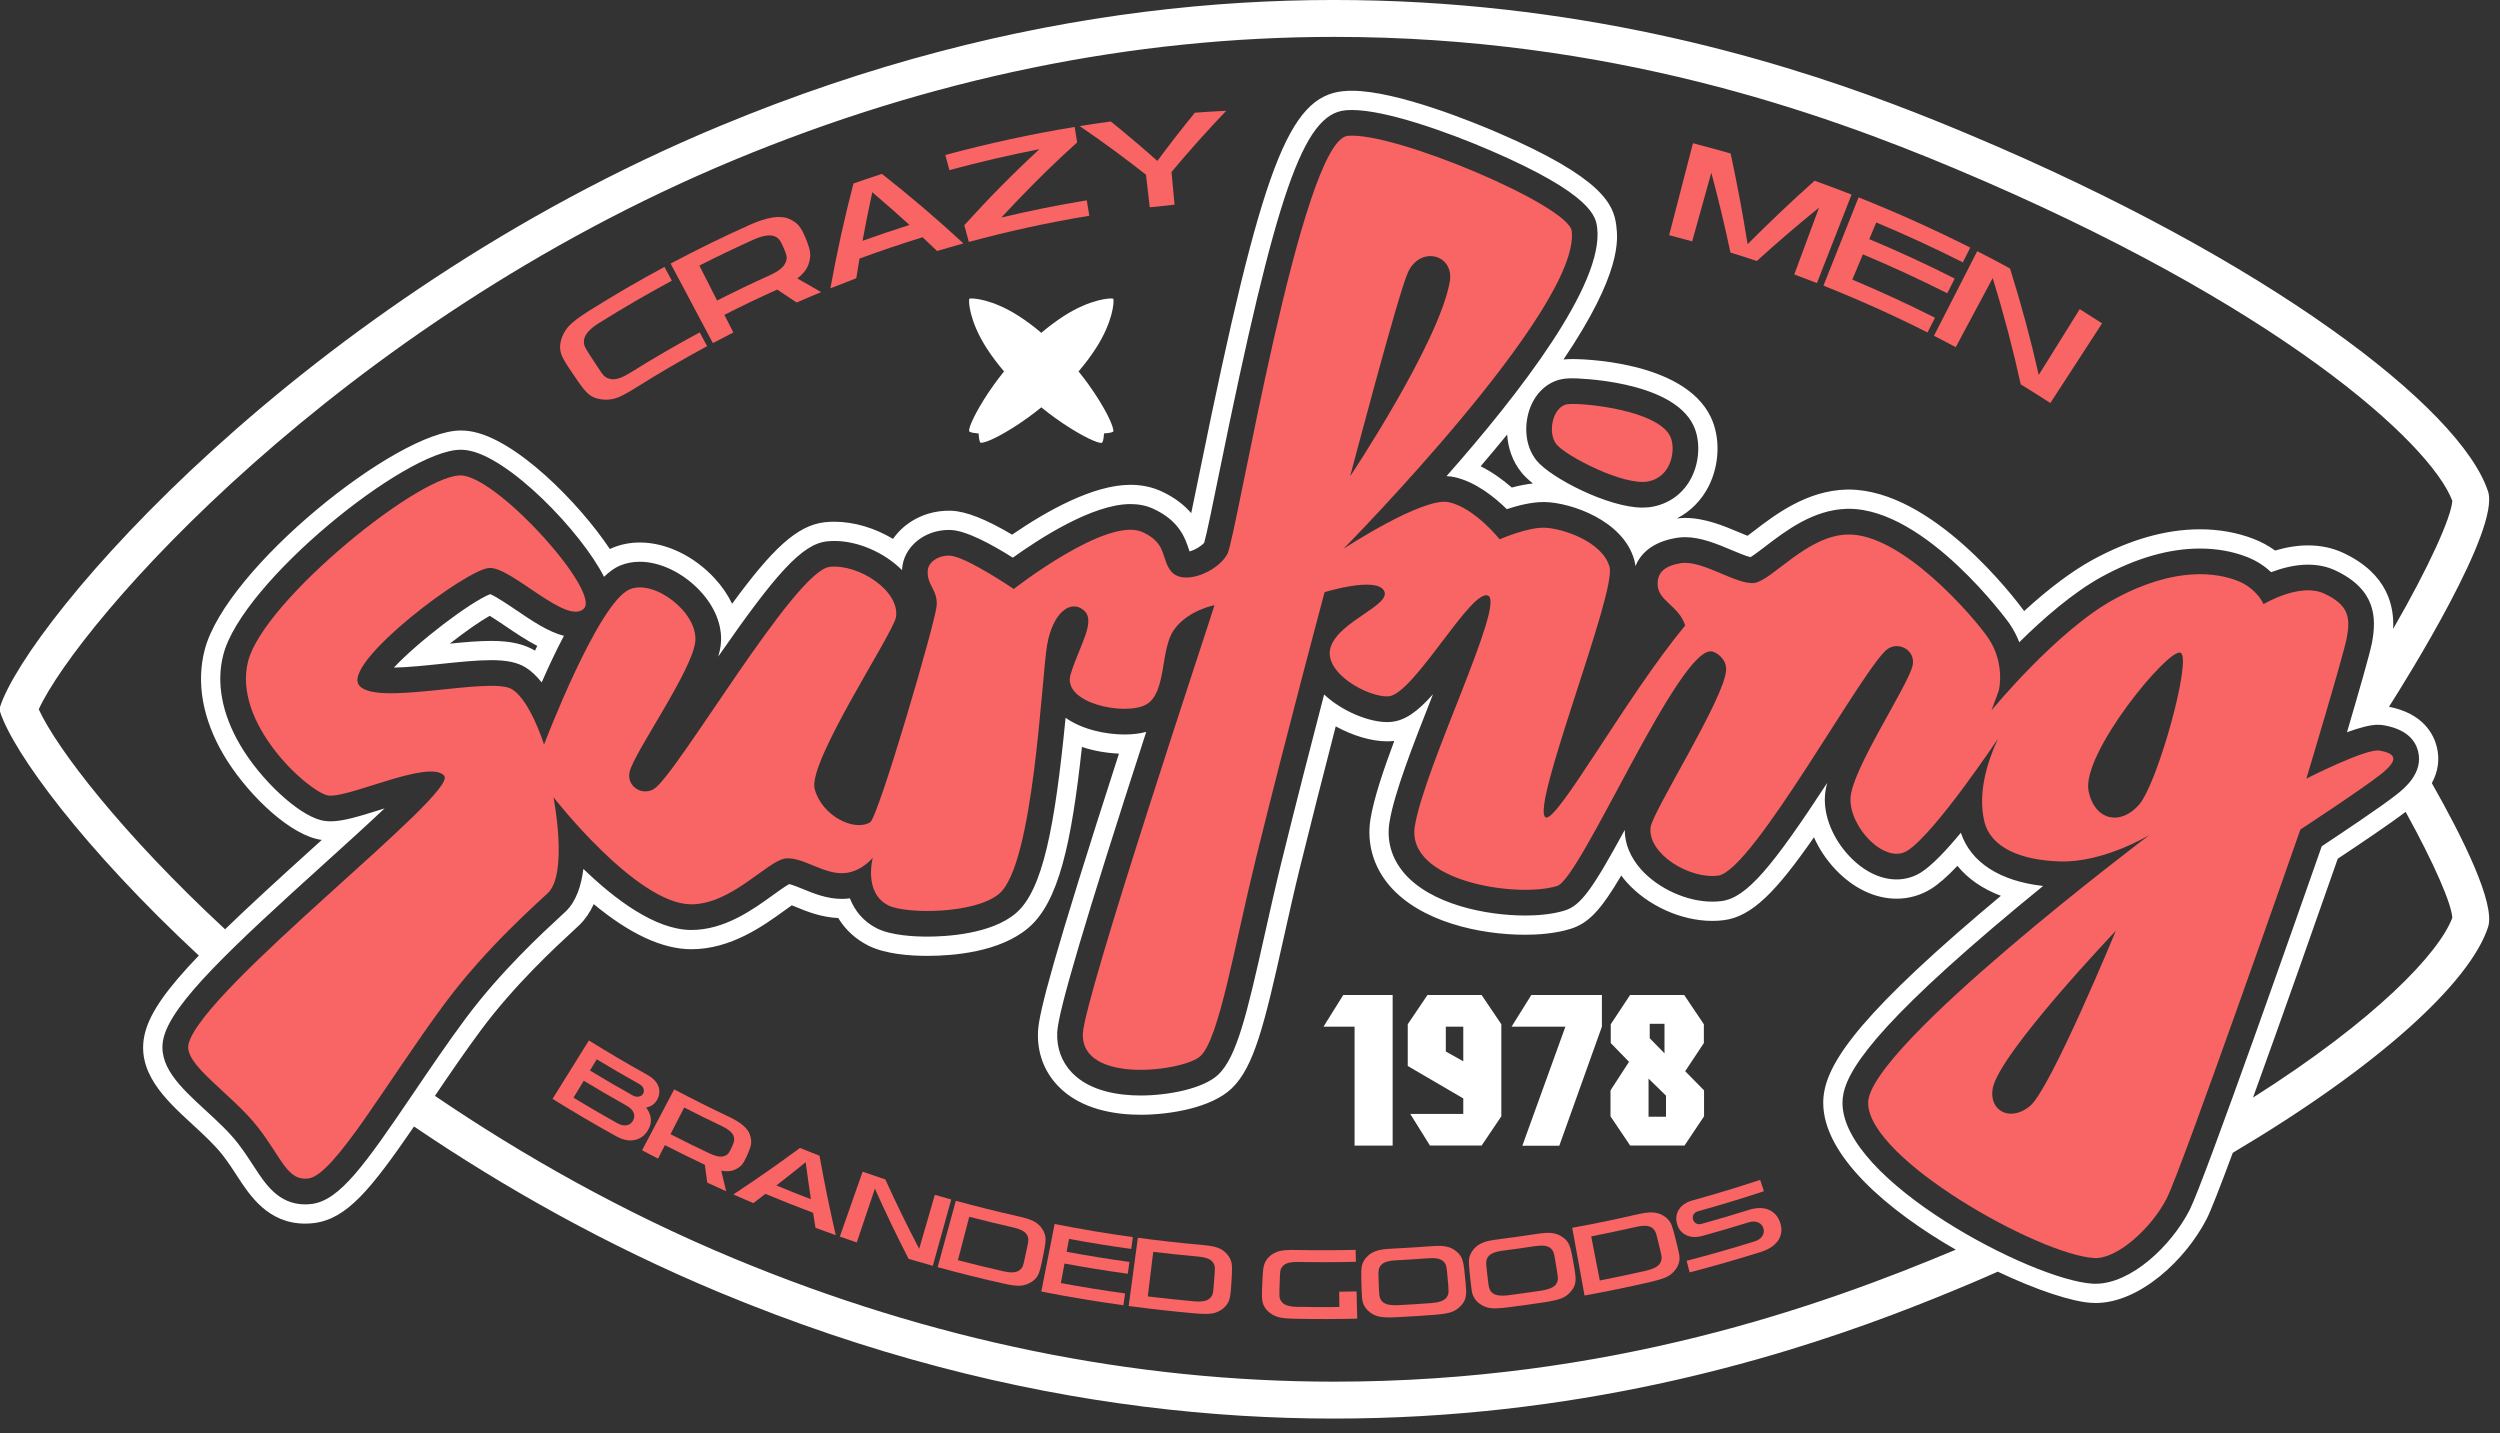<?xml version="1.0" encoding="UTF-8" standalone="no"?>
<!DOCTYPE svg PUBLIC "-//W3C//DTD SVG 1.1//EN" "http://www.w3.org/Graphics/SVG/1.1/DTD/svg11.dtd">
<svg width="100%" height="100%" viewBox="0 0 150 86" version="1.1" xmlns="http://www.w3.org/2000/svg" xmlns:xlink="http://www.w3.org/1999/xlink" xml:space="preserve" xmlns:serif="http://www.serif.com/" style="fill-rule:evenodd;clip-rule:evenodd;stroke-linejoin:round;stroke-miterlimit:1.414;">
    <rect x="0" y="0" width="150" height="86" fill="#333333" stroke="none"/>
    <g transform="matrix(1,0,0,1,-17.531,-34.751)">
        <path d="M98.125,94.452L96.942,96.35L98.806,96.35L98.806,103.486L101.09,103.486L101.09,94.452L98.125,94.452Z" style="fill:white;fill-rule:nonzero;"/>
        <path d="M113.645,94.452L109.41,94.452L108.226,96.35L111.455,96.35L108.872,103.494L111.089,103.494L113.645,96.35L113.645,94.452Z" style="fill:white;fill-rule:nonzero;"/>
        <path d="M116.444,101.757L116.444,99.468L117.491,100.49L117.491,101.757L116.444,101.757ZM117.401,96.18L117.401,97.951L116.514,97.044L116.514,96.18L117.401,96.18ZM119.763,96.206L118.583,94.452L115.335,94.452L114.176,96.206L114.176,97.334L115.272,98.461L114.161,100.174L114.161,101.731L115.342,103.485L118.6,103.485L119.774,101.731L119.774,100.174L118.643,99.023L119.763,97.334L119.763,96.206Z" style="fill:white;fill-rule:nonzero;"/>
        <path d="M104.28,96.35L105.328,96.35L105.328,98.429L104.28,97.841L104.28,96.35ZM105.328,100.657L105.328,101.586L102.146,101.586L103.329,103.485L106.428,103.485L107.611,101.73L107.611,96.205L106.428,94.452L103.179,94.452L101.996,96.205L101.996,98.71L105.328,100.657Z" style="fill:white;fill-rule:nonzero;"/>
        <path d="M49.631,73.79C48.96,73.386 48.145,73.206 47.002,73.206C46.26,73.206 45.422,73.278 44.519,73.369C45.418,72.666 46.314,72.038 46.915,71.698C47.241,71.901 47.643,72.171 47.858,72.318C48.481,72.739 49.115,73.168 49.768,73.504C49.722,73.599 49.677,73.692 49.631,73.79ZM46.946,70.398C45.767,70.852 42.586,73.276 41.166,74.806C41.989,74.793 43.015,74.686 44.01,74.582C45.105,74.468 46.142,74.36 47.002,74.36C47.941,74.36 48.578,74.495 49.067,74.798C49.424,75.019 49.745,75.334 50.031,75.695C50.442,74.758 50.892,73.8 51.366,72.9C50.439,72.668 49.494,72.03 48.505,71.36C48.047,71.051 47.313,70.556 46.946,70.398Z" style="fill:white;fill-rule:nonzero;"/>
        <path d="M164.67,89.817C163.869,91.948 160.068,95.944 152.711,100.607C154.448,95.811 156.553,89.828 157.797,86.273C159.055,85.439 160.926,84.181 161.869,83.462C163.602,86.603 164.623,88.982 164.67,89.817ZM148.906,107.354C147.793,109.528 145.379,111.776 143.269,111.776C143.206,111.776 143.145,111.774 143.084,111.772C139.427,111.55 128.071,105.575 128.08,100.918C128.084,99.525 129.151,97.193 137.061,90.451C138.098,89.567 139.139,88.705 140.117,87.909C137.523,87.621 135.766,86.489 135.183,84.714C134.313,85.769 133.443,86.69 132.779,87.104C132.347,87.374 131.845,87.517 131.328,87.517C130.352,87.517 129.347,87.024 128.498,86.126C127.507,85.077 126.958,83.733 127.026,82.531C127.039,82.282 127.086,82.015 127.164,81.725C123.846,86.802 122.32,88.614 120.83,88.815C120.647,88.838 120.457,88.85 120.266,88.85C118.744,88.85 117.027,88.071 115.991,86.912C115.354,86.196 115.014,85.367 115.016,84.548C113.065,88.126 112.377,89.084 111.411,89.383C110.615,89.63 109.686,89.682 109.047,89.682C106.692,89.682 103.373,89.012 101.77,87.127C101.02,86.244 100.719,85.189 100.901,84.073C101.189,82.307 102.336,79.392 103.445,76.574C103.466,76.519 103.489,76.462 103.509,76.407C102.591,77.443 101.815,78.019 100.922,78.071C100.866,78.073 100.81,78.076 100.75,78.076C99.665,78.076 98.059,77.433 96.978,76.421C96.219,79.332 95.278,82.995 94.401,86.549C94.047,87.994 93.723,89.441 93.41,90.838C92.342,95.623 91.733,98.169 90.632,99.223C89.726,100.087 87.582,100.481 85.971,100.481C84.688,100.481 82.93,100.242 81.846,99.109C81.228,98.462 80.923,97.624 80.964,96.689C81.022,95.439 82.598,90.103 86.305,78.664C85.919,78.768 85.482,78.82 85.001,78.82C83.919,78.82 82.495,78.544 81.466,77.82C80.828,84.337 80.102,88.17 78.482,89.545C76.994,90.811 74.274,90.948 73.175,90.948C72.417,90.948 71.013,90.886 70.154,90.457C69.335,90.049 68.813,89.394 68.525,88.651C68.367,88.672 68.204,88.685 68.042,88.685C67.142,88.685 66.342,88.355 65.699,88.091C65.442,87.986 65.069,87.832 64.88,87.797C64.667,87.911 64.25,88.212 63.935,88.437C62.703,89.329 61.013,90.55 59.006,90.55C56.85,90.544 54.416,88.705 52.534,86.885C52.407,87.896 52.103,88.828 51.484,89.429C51.408,89.503 51.277,89.623 51.101,89.785C50.131,90.679 47.554,93.053 45.47,95.858C44.392,97.309 43.353,98.843 42.348,100.325C39.408,104.665 37.921,106.761 36.248,106.987C36.109,107.003 35.973,107.014 35.84,107.014C34.237,107.014 33.445,105.789 32.744,104.706C32.479,104.298 32.181,103.835 31.807,103.354C31.281,102.672 30.549,101.999 29.84,101.347C28.339,99.967 26.923,98.661 27.356,96.986C27.897,94.902 31.378,91.639 37.051,86.514C38.22,85.457 39.53,84.272 40.606,83.254C40.527,83.277 40.451,83.302 40.376,83.327C38.987,83.763 38.1,84.03 37.372,84.03C37.156,84.03 36.961,84.007 36.775,83.959C35.376,83.597 33.163,81.534 31.944,79.456C30.843,77.582 30.493,75.704 30.932,74.024C32.066,69.67 41.869,61.736 45.166,61.736C45.292,61.736 45.414,61.745 45.526,61.761C48.051,62.111 52.436,66.702 53.772,69.361C54.091,69.053 54.406,68.823 54.717,68.692C55.088,68.534 55.494,68.456 55.923,68.456C57.159,68.456 58.554,69.138 59.566,70.239C60.441,71.19 60.873,72.293 60.785,73.344C60.765,73.591 60.709,73.858 60.624,74.146C64.08,69.161 65.655,67.392 67.152,67.232C67.297,67.218 67.445,67.209 67.594,67.209C69.012,67.209 70.598,67.902 71.653,68.959C71.653,68.936 71.655,68.916 71.657,68.893C71.74,67.579 72.972,66.548 74.457,66.548C74.496,66.548 74.535,66.55 74.575,66.55C75.493,66.585 76.978,67.377 78.3,68.211C79.918,67.05 83.096,64.995 85.356,64.995C85.857,64.995 86.315,65.088 86.72,65.273C88.306,65.997 88.654,67.075 88.863,67.717C88.876,67.757 88.888,67.798 88.901,67.835C89.245,67.75 89.651,67.487 89.784,67.311C89.931,66.815 90.315,64.927 90.688,63.098C94.111,46.28 95.734,41.611 98.247,41.371C98.374,41.358 98.51,41.352 98.655,41.352C100.63,41.352 104.239,42.606 106.959,43.78C113.123,46.441 113.285,47.781 113.362,48.426C113.768,51.811 108.699,58.365 104.322,63.32C104.49,63.326 104.65,63.347 104.803,63.38C106.074,63.662 107.216,64.589 107.94,65.3C108.583,65.086 109.408,64.873 110.14,64.873L110.225,64.873C111.765,64.906 114.921,65.961 115.588,68.352C115.62,68.466 115.642,68.586 115.655,68.719C115.943,68.02 116.61,67.274 118.122,67.023C118.286,66.996 118.458,66.981 118.634,66.981C119.59,66.981 120.562,67.392 121.422,67.753C121.777,67.902 122.293,68.12 122.561,68.18C122.776,68.053 123.166,67.755 123.462,67.527C124.675,66.6 126.334,65.331 128.345,65.281L128.461,65.279C133.093,65.279 138.037,72.076 138.083,72.144C138.347,72.527 138.543,72.913 138.688,73.286C140.123,71.866 141.921,70.294 143.648,69.351C145.703,68.231 147.68,67.664 149.529,67.664C150.531,67.664 151.473,67.83 152.324,68.159C152.951,68.399 153.436,68.74 153.801,69.082C154.423,68.845 155.211,68.63 156.016,68.63C156.607,68.63 157.156,68.746 157.643,68.972C160.09,70.121 160.131,71.81 159.85,73.313C159.729,73.958 158.994,76.496 158.35,78.685C159.069,78.422 159.736,78.237 160.199,78.237C160.33,78.237 160.459,78.249 160.578,78.27C161.721,78.476 162.407,79.002 162.617,79.832C162.944,81.14 161.773,82.068 161.331,82.419C160.388,83.167 157.863,84.847 156.836,85.525C155.58,89.114 149.781,105.647 148.906,107.354ZM97.582,117.651C85.484,117.651 73.372,115.166 61.577,110.264C54.904,107.489 48.894,104.081 43.626,100.503C44.522,99.181 45.443,97.832 46.397,96.546C48.414,93.83 50.933,91.512 51.885,90.635C52.071,90.463 52.21,90.332 52.291,90.256C52.642,89.914 52.93,89.495 53.156,88.998C55.32,90.791 57.281,91.701 59.006,91.705C61.389,91.705 63.329,90.302 64.612,89.375C64.712,89.302 64.878,89.182 65.038,89.07C65.125,89.103 65.206,89.136 65.261,89.159C65.913,89.429 66.792,89.788 67.826,89.833C68.261,90.546 68.879,91.112 69.638,91.49C70.656,91.998 72.124,92.103 73.175,92.103C74.699,92.103 77.515,91.886 79.231,90.424C81.047,88.881 81.816,85.386 82.447,79.568C83.141,79.798 83.904,79.935 84.669,79.968C80.726,92.19 79.863,95.512 79.812,96.635C79.753,97.894 80.168,99.026 81.01,99.907C82.377,101.335 84.462,101.636 85.971,101.636C87.728,101.636 90.211,101.223 91.43,100.058C92.776,98.771 93.39,96.239 94.542,91.073C94.851,89.686 95.172,88.251 95.523,86.825C96.153,84.274 96.875,81.424 97.675,78.332C98.685,78.888 99.806,79.23 100.75,79.23C100.833,79.23 100.914,79.228 100.991,79.224C101.057,79.22 101.123,79.214 101.188,79.206C100.516,81.005 99.96,82.672 99.761,83.887C99.526,85.326 99.926,86.744 100.891,87.876C102.745,90.059 106.321,90.836 109.047,90.836C109.767,90.836 110.82,90.774 111.753,90.486C112.839,90.15 113.571,89.375 114.807,87.281C114.906,87.417 115.014,87.55 115.13,87.681C116.391,89.093 118.406,90.005 120.266,90.005C120.508,90.005 120.749,89.991 120.983,89.959C122.648,89.735 124.099,88.259 126.369,84.988C126.674,85.678 127.111,86.339 127.659,86.918C128.729,88.05 130.031,88.672 131.328,88.672C132.061,88.672 132.773,88.469 133.392,88.085C133.844,87.803 134.365,87.347 134.976,86.702C135.609,87.48 136.49,88.087 137.584,88.5C137.146,88.865 136.721,89.224 136.313,89.572C128.526,96.208 126.929,98.908 126.925,100.916C126.919,104.091 130.811,107.394 134.877,109.732C126.786,113.131 114.114,117.651 97.582,117.651ZM109.505,63.76C109.111,63.803 108.69,63.882 108.239,64.004C107.718,63.55 107.082,63.08 106.369,62.727C106.938,62.061 107.467,61.429 107.961,60.822C108.011,61.602 108.261,62.414 108.832,63.115C109.001,63.322 109.234,63.54 109.505,63.76ZM109.364,59.155C109.748,58.207 110.513,57.579 111.411,57.474C111.55,57.457 111.711,57.449 111.904,57.449C111.964,57.449 117.832,57.525 119.14,60.281C119.559,61.162 119.517,62.406 119.034,63.376C118.576,64.303 117.763,64.931 116.751,65.141C116.542,65.186 116.316,65.207 116.078,65.207C114.027,65.207 110.571,63.422 109.727,62.385C108.956,61.437 108.989,60.08 109.364,59.155ZM19.855,77.309C22.241,72.123 37.795,54.24 61.577,44.352C73.37,39.451 85.482,36.964 97.578,36.964C114.112,36.964 126.786,41.485 134.88,44.887C154.271,53.036 163.371,61.35 164.67,64.8C164.616,65.751 163.313,68.687 161.12,72.484C161.186,71.166 160.824,69.189 158.133,67.927C157.492,67.626 156.777,67.475 156.016,67.475C155.389,67.475 154.725,67.579 154.037,67.784C153.639,67.496 153.205,67.259 152.739,67.081C151.754,66.702 150.674,66.509 149.529,66.509C147.485,66.509 145.32,67.124 143.094,68.337C141.848,69.019 140.467,70.052 138.98,71.414C138.396,70.616 133.467,64.124 128.445,64.124L128.315,64.126C125.93,64.186 124.022,65.644 122.75,66.621C122.646,66.7 122.511,66.801 122.38,66.898C122.186,66.822 121.98,66.735 121.868,66.687C120.958,66.304 119.824,65.827 118.634,65.827C118.468,65.827 118.304,65.839 118.143,65.858C118.968,65.433 119.635,64.763 120.069,63.89C120.709,62.599 120.755,60.988 120.183,59.785C118.545,56.333 112.176,56.294 111.904,56.294C111.69,56.294 111.508,56.304 111.34,56.321C114.848,51.127 114.608,49.108 114.508,48.287C114.355,47.008 113.667,45.417 107.417,42.72C106.045,42.127 101.362,40.197 98.655,40.197C98.471,40.197 98.299,40.205 98.137,40.22C94.843,40.535 93.24,44.769 89.554,62.872C89.376,63.749 89.174,64.742 89.004,65.542C88.602,65.07 88.028,64.602 87.199,64.222C86.643,63.969 86.023,63.84 85.356,63.84C83.144,63.84 80.377,65.377 78.257,66.83C76.685,65.899 75.491,65.429 74.618,65.397C74.564,65.395 74.51,65.394 74.457,65.394C73.057,65.394 71.817,66.067 71.112,67.085C70.028,66.432 68.778,66.055 67.594,66.055C67.403,66.055 67.212,66.065 67.03,66.084C65.347,66.262 63.845,67.717 61.457,70.977C61.202,70.446 60.854,69.934 60.416,69.457C59.174,68.107 57.495,67.301 55.923,67.301C55.339,67.301 54.783,67.411 54.267,67.628C54.219,67.649 54.171,67.67 54.122,67.692C52.289,64.941 48.422,60.998 45.686,60.617C45.518,60.594 45.341,60.581 45.166,60.581C41.369,60.581 31.09,68.837 29.815,73.732C29.296,75.716 29.689,77.897 30.947,80.041C32.172,82.129 34.579,84.582 36.484,85.077C36.601,85.106 36.719,85.131 36.839,85.147C36.648,85.319 36.46,85.489 36.275,85.657C34.178,87.553 32.446,89.141 31.035,90.508C24.849,84.766 20.954,79.693 19.855,77.309ZM163.736,79.552C163.555,78.824 162.933,77.56 160.871,77.156C161.928,75.496 167.558,66.494 166.814,64.236C165.154,59.201 153.607,50.356 135.736,42.847C125.335,38.475 96.721,27.345 60.73,42.309C35.618,52.748 19.216,71.988 17.531,77.169L17.531,77.447C18.34,79.932 22.545,85.652 29.46,92.084C27.596,94.025 26.56,95.457 26.238,96.698C25.631,99.042 27.451,100.719 29.058,102.197C29.73,102.815 30.424,103.456 30.893,104.062C31.235,104.503 31.521,104.942 31.774,105.334C32.506,106.462 33.611,108.168 35.84,108.168C36.022,108.168 36.213,108.156 36.401,108.131C38.347,107.869 39.771,106.132 42.373,102.341C47.776,106.006 53.929,109.481 60.73,112.308C96.721,127.27 125.335,116.142 135.736,111.772C136.304,111.534 136.848,111.292 137.397,111.051C139.719,112.153 141.839,112.852 143.014,112.922C143.096,112.929 143.182,112.931 143.269,112.931C145.916,112.931 148.68,110.329 149.934,107.88C150.178,107.405 150.752,105.927 151.498,103.918C160.25,98.731 165.713,93.719 166.814,90.381C167.277,88.98 165.279,84.975 163.441,81.74C163.82,81.039 163.926,80.308 163.736,79.552Z" style="fill:white;fill-rule:nonzero;"/>
        <path d="M145.871,83.037C144.748,84.318 143.211,83.97 142.848,82.232C142.379,79.981 147.687,73.554 148.371,73.921C149.055,74.288 146.992,81.755 145.871,83.037ZM139.325,101.119C138.1,102.115 136.835,101.35 137.099,100.035C137.523,97.906 144.483,90.596 144.483,90.596C144.483,90.596 140.551,100.124 139.325,101.119ZM102,51.113C102.742,49.456 104.805,50.026 104.517,51.654C103.87,55.33 98.54,63.329 98.54,63.329C98.54,63.329 101.409,52.429 102,51.113ZM160.305,79.786C159.494,79.641 155.913,81.469 155.913,81.469C155.913,81.469 158.141,74.07 158.336,73.029C158.567,71.795 158.451,71.053 156.989,70.367C155.525,69.681 153.347,70.998 153.347,70.998C153.347,70.998 152.936,70.043 151.77,69.594C150.602,69.144 148.107,68.673 144.386,70.703C140.938,72.585 137.021,77.374 137.021,77.374C137.299,76.639 137.465,76.16 137.465,76.16C137.465,76.16 137.861,74.545 136.814,73.015C135.982,71.802 131.656,66.741 128.382,66.822C125.961,66.88 123.856,69.571 122.805,69.725C121.752,69.878 119.665,68.327 118.375,68.542C117.421,68.7 116.981,69.084 116.988,69.805C116.998,70.811 118.257,71.072 118.642,72.281C115.114,76.531 110.886,84.252 110.254,83.785C109.369,83.136 114.531,70.294 114.104,68.767C113.679,67.236 111.251,66.436 110.189,66.414C109.13,66.391 107.513,67.112 107.513,67.112C107.513,67.112 106.018,65.228 104.469,64.883C102.921,64.539 98.141,67.678 98.141,67.678C98.141,67.678 112.389,53.242 111.833,48.608C111.649,47.08 101.179,42.635 98.394,42.902C95.61,43.17 91.731,66.898 91.181,67.973C90.632,69.044 88.497,69.967 87.763,68.988C87.197,68.231 87.543,67.34 86.081,66.675C83.964,65.708 78.358,70.089 78.358,70.089C78.358,70.089 75.458,68.124 74.517,68.091C73.845,68.063 73.227,68.462 73.194,68.99C73.138,69.878 73.801,70.131 73.731,71.095C73.66,72.059 70.237,83.783 69.738,84.088C68.79,84.668 66.839,83.708 66.41,82.083C65.983,80.457 71.158,72.714 71.293,71.762C71.517,70.191 69.047,68.578 67.314,68.762C65.204,68.988 58.078,81.355 56.74,82.106C56.017,82.512 55.113,81.907 55.308,81.063C55.577,79.892 59.104,74.951 59.251,73.214C59.396,71.478 56.775,69.494 55.316,70.11C53.407,70.916 50.174,79.425 50.174,79.425C50.174,79.425 49.349,76.784 48.256,76.108C46.948,75.297 39.845,77.229 39.039,75.807C38.231,74.385 45.559,68.862 46.907,68.827C48.252,68.791 51.524,72.266 52.557,71.275C53.589,70.284 47.632,63.608 45.314,63.285C42.995,62.961 33.383,70.728 32.421,74.412C31.461,78.096 35.902,82.141 37.163,82.469C38.249,82.75 43.289,80.259 44.183,81.295C45.076,82.33 29.705,94.061 28.847,97.373C28.519,98.636 31.434,100.354 33.024,102.411C34.444,104.246 34.776,105.629 36.043,105.458C37.6,105.251 40.766,99.61 44.234,94.939C46.749,91.552 49.898,88.823 50.411,88.326C51.632,87.138 50.74,82.587 50.74,82.587C50.74,82.587 55.725,89.001 58.998,89.01C61.422,89.016 63.597,86.385 64.652,86.261C65.71,86.136 67.024,87.304 68.317,87.125C69.277,86.993 69.899,86.215 69.899,86.215C69.899,86.215 69.317,88.319 70.841,89.078C71.886,89.601 76.041,89.603 77.485,88.371C79.561,86.609 80.023,75.389 80.357,73.454C80.69,71.52 81.758,70.705 82.546,71.358C83.334,72.009 82.299,73.467 81.767,75.212C81.236,76.96 85.076,77.725 86.309,77.018C87.541,76.311 87.134,73.715 87.97,72.538C88.806,71.36 90.402,71.061 90.402,71.061C90.145,71.935 82.605,94.541 82.503,96.758C82.362,99.841 88.606,99.028 89.566,98.109C90.69,97.038 91.585,91.539 92.906,86.18C94.816,78.436 97.007,70.282 97.007,70.282C97.007,70.282 100.064,69.332 100.567,70.186C101.071,71.039 97.919,71.99 97.382,73.545C96.848,75.101 99.63,76.603 100.833,76.533C102.354,76.444 105.856,69.948 106.833,70.5C107.812,71.051 103,80.775 102.421,84.32C101.878,87.645 108.57,88.649 110.957,87.911C112.402,87.465 118.354,73.34 120.276,73.844C120.55,73.915 121.128,74.294 121.097,74.955C121.021,76.635 116.675,83.443 116.565,84.399C116.384,85.975 118.897,87.519 120.625,87.287C122.729,87.005 129.511,74.447 130.828,73.662C131.54,73.236 132.463,73.815 132.291,74.663C132.053,75.843 128.662,80.876 128.563,82.618C128.465,84.357 130.619,86.636 131.965,85.798C133.613,84.77 137.407,79.079 137.407,79.079C136.798,80.389 136.178,82.28 136.588,84.026C136.955,85.591 138.748,86.369 141.147,86.437C143.772,86.512 146.496,84.851 146.496,84.851C146.496,84.851 129.626,97.552 129.619,100.92C129.614,104.29 139.877,110.034 143.18,110.233C144.527,110.316 146.598,108.481 147.535,106.653C148.441,104.886 155.553,84.523 155.553,84.523C155.553,84.523 159.244,82.108 160.375,81.212C161.508,80.314 161.271,79.96 160.305,79.786Z" style="fill:rgb(249,100,100);fill-rule:nonzero;"/>
        <path d="M111.591,59.003C110.706,59.107 110.349,60.71 110.921,61.415C111.496,62.118 114.996,63.936 116.438,63.633C117.894,63.331 118.078,61.632 117.749,60.94C116.992,59.346 112.456,58.9 111.591,59.003Z" style="fill:rgb(249,100,100);fill-rule:nonzero;"/>
        <path d="M55.862,100.544C55.736,100.57 55.615,100.544 55.492,100.474C54.63,99.993 53.775,99.497 52.929,98.982C53.065,98.757 53.2,98.532 53.336,98.31C54.176,98.816 55.022,99.311 55.876,99.788C56.005,99.858 56.097,99.951 56.138,100.059C56.179,100.17 56.173,100.271 56.12,100.367C56.065,100.465 55.981,100.529 55.862,100.544ZM55.514,101.983C55.428,102.139 55.306,102.235 55.144,102.264C54.967,102.302 54.767,102.255 54.534,102.124C53.663,101.637 52.797,101.133 51.941,100.613C52.146,100.274 52.351,99.936 52.557,99.595C53.403,100.107 54.256,100.604 55.116,101.084C55.346,101.212 55.489,101.357 55.55,101.526C55.612,101.678 55.598,101.831 55.514,101.983ZM56.45,102.487C56.672,102.069 56.62,101.64 56.304,101.207C56.584,101.144 56.79,101.01 56.918,100.802C57.083,100.543 57.129,100.284 57.065,100.02C56.987,99.716 56.749,99.452 56.348,99.228C55.173,98.576 54.011,97.891 52.864,97.179C52.137,98.346 51.41,99.514 50.683,100.683C51.938,101.462 53.209,102.21 54.493,102.922C54.928,103.163 55.327,103.233 55.682,103.135C56.017,103.045 56.267,102.831 56.45,102.487Z" style="fill:rgb(249,100,100);fill-rule:nonzero;"/>
        <path d="M60.084,103.948C59.306,103.579 58.531,103.196 57.762,102.802C58.035,102.27 58.308,101.736 58.582,101.201C59.335,101.588 60.093,101.962 60.855,102.323C61.212,102.495 61.442,102.677 61.534,102.882C61.581,102.987 61.593,103.1 61.574,103.214C61.559,103.299 61.511,103.422 61.426,103.606C61.351,103.771 61.288,103.889 61.237,103.946C61.166,104.031 61.07,104.094 60.952,104.124C60.75,104.184 60.463,104.126 60.084,103.948ZM61.565,104.956C61.777,104.867 61.931,104.762 62.045,104.636C62.145,104.52 62.248,104.321 62.373,104.042C62.5,103.755 62.578,103.545 62.597,103.396C62.614,103.227 62.596,103.035 62.522,102.827C62.392,102.439 61.971,102.09 61.262,101.755C60.159,101.232 59.066,100.685 57.982,100.115C57.34,101.333 56.698,102.55 56.055,103.768C56.374,103.935 56.693,104.1 57.013,104.267C57.15,103.997 57.288,103.728 57.425,103.458C58.22,103.866 59.019,104.258 59.822,104.641C59.868,104.995 59.916,105.352 59.966,105.709C60.343,105.884 60.722,106.058 61.102,106.227C61,105.814 60.902,105.403 60.806,104.992C61.102,105.05 61.356,105.038 61.565,104.956Z" style="fill:rgb(249,100,100);fill-rule:nonzero;"/>
        <path d="M64.113,105.878C64.708,105.417 65.293,104.952 65.873,104.481C65.969,105.22 66.073,105.96 66.186,106.704C65.493,106.438 64.801,106.165 64.113,105.878ZM65.527,103.628C64.23,104.589 62.898,105.518 61.532,106.418C61.931,106.595 62.331,106.77 62.731,106.939C62.976,106.753 63.217,106.568 63.458,106.383C64.405,106.778 65.358,107.157 66.316,107.518C66.362,107.818 66.412,108.121 66.461,108.42C66.866,108.572 67.272,108.717 67.677,108.862C67.31,107.272 66.985,105.682 66.702,104.094C66.31,103.944 65.918,103.787 65.527,103.628Z" style="fill:rgb(249,100,100);fill-rule:nonzero;"/>
        <path d="M73.622,106.441C73.308,107.521 72.994,108.6 72.681,109.678C71.96,108.298 71.284,106.91 70.652,105.518C70.196,105.366 69.743,105.21 69.289,105.052C68.832,106.351 68.376,107.649 67.92,108.947C68.258,109.067 68.597,109.183 68.937,109.297C69.299,108.221 69.663,107.146 70.025,106.07C70.654,107.481 71.329,108.887 72.048,110.284C72.531,110.427 73.015,110.565 73.5,110.699C73.868,109.375 74.237,108.049 74.605,106.721C74.277,106.629 73.948,106.538 73.622,106.441Z" style="fill:rgb(249,100,100);fill-rule:nonzero;"/>
        <path d="M79.159,109.594C79.109,109.827 79.059,110.063 79.008,110.295C78.962,110.513 78.923,110.662 78.892,110.734C78.837,110.85 78.749,110.946 78.627,111.012C78.437,111.112 78.145,111.122 77.752,111.032C76.834,110.825 75.918,110.599 75.006,110.362C75.232,109.493 75.46,108.624 75.687,107.756C76.569,107.985 77.457,108.203 78.347,108.404C78.727,108.491 78.982,108.615 79.108,108.784C79.189,108.894 79.231,109.011 79.231,109.147C79.231,109.224 79.206,109.377 79.159,109.594ZM80.174,109.812C80.242,109.477 80.269,109.235 80.264,109.077C80.258,108.876 80.194,108.677 80.071,108.497C79.938,108.286 79.757,108.127 79.533,108.013C79.332,107.915 79.03,107.821 78.617,107.729C77.366,107.447 76.12,107.136 74.881,106.797C74.517,108.126 74.154,109.454 73.79,110.78C75.091,111.137 76.397,111.463 77.711,111.758C78.15,111.857 78.473,111.899 78.698,111.896C78.96,111.887 79.2,111.809 79.42,111.67C79.611,111.552 79.75,111.396 79.834,111.213C79.9,111.071 79.969,110.835 80.037,110.5C80.083,110.271 80.128,110.042 80.174,109.812Z" style="fill:rgb(249,100,100);fill-rule:nonzero;"/>
        <path d="M85.198,111.177C85.231,110.94 85.264,110.703 85.297,110.468C84.037,110.294 82.781,110.09 81.53,109.86C81.577,109.602 81.625,109.343 81.672,109.085C82.913,109.314 84.157,109.515 85.405,109.688C85.437,109.45 85.471,109.213 85.503,108.979C83.932,108.76 82.365,108.498 80.808,108.191C80.542,109.541 80.275,110.891 80.009,112.244C81.645,112.564 83.288,112.84 84.936,113.066C84.97,112.831 85.002,112.593 85.035,112.357C83.748,112.179 82.463,111.973 81.184,111.735C81.255,111.346 81.327,110.955 81.4,110.564C82.661,110.798 83.928,111.002 85.198,111.177Z" style="fill:rgb(249,100,100);fill-rule:nonzero;"/>
        <path d="M90.405,111.218C90.388,111.458 90.369,111.696 90.35,111.935C90.334,112.156 90.314,112.309 90.293,112.384C90.253,112.507 90.177,112.613 90.067,112.694C89.894,112.82 89.605,112.868 89.201,112.832C88.266,112.748 87.332,112.649 86.398,112.536C86.506,111.642 86.616,110.752 86.726,109.86C87.629,109.97 88.534,110.066 89.441,110.147C89.833,110.182 90.101,110.274 90.248,110.425C90.342,110.522 90.399,110.631 90.418,110.766C90.426,110.845 90.422,110.997 90.405,111.218ZM91.164,110.012C91.004,109.818 90.804,109.686 90.567,109.605C90.353,109.532 90.035,109.48 89.621,109.444C88.345,109.331 87.072,109.188 85.802,109.018C85.618,110.383 85.434,111.747 85.251,113.111C86.584,113.291 87.919,113.438 89.259,113.557C89.708,113.595 90.033,113.595 90.247,113.561C90.513,113.52 90.742,113.408 90.941,113.242C91.108,113.099 91.225,112.924 91.289,112.734C91.334,112.583 91.374,112.342 91.396,112.002C91.41,111.768 91.424,111.533 91.441,111.301C91.462,110.959 91.456,110.715 91.431,110.559C91.393,110.362 91.303,110.174 91.164,110.012Z" style="fill:rgb(249,100,100);fill-rule:nonzero;"/>
        <path d="M97.883,112.253C97.886,112.56 97.889,112.867 97.893,113.172C97.042,113.182 96.189,113.176 95.337,113.162C94.942,113.154 94.659,113.077 94.499,112.933C94.397,112.839 94.333,112.727 94.308,112.601C94.296,112.524 94.293,112.369 94.299,112.148C94.306,111.909 94.314,111.668 94.322,111.431C94.329,111.207 94.34,111.056 94.357,110.979C94.39,110.847 94.46,110.745 94.563,110.658C94.726,110.521 95.004,110.46 95.388,110.468C96.552,110.489 97.718,110.488 98.886,110.458C98.88,110.221 98.875,109.981 98.869,109.743C97.673,109.77 96.48,109.772 95.287,109.75C94.87,109.739 94.554,109.759 94.336,109.806C94.089,109.863 93.869,109.98 93.69,110.146C93.533,110.294 93.425,110.471 93.372,110.664C93.329,110.816 93.298,111.058 93.284,111.401C93.273,111.634 93.262,111.867 93.253,112.103C93.239,112.442 93.249,112.687 93.279,112.842C93.317,113.038 93.414,113.223 93.565,113.384C93.752,113.571 93.966,113.705 94.219,113.775C94.428,113.831 94.76,113.868 95.204,113.876C96.457,113.902 97.71,113.9 98.964,113.871C98.952,113.325 98.94,112.779 98.926,112.234C98.579,112.244 98.23,112.247 97.883,112.253Z" style="fill:rgb(249,100,100);fill-rule:nonzero;"/>
        <path d="M104.44,112.315C104.424,112.45 104.365,112.56 104.276,112.657C104.116,112.811 103.837,112.903 103.436,112.933C102.752,112.985 102.07,113.029 101.387,113.063C100.989,113.082 100.703,113.025 100.524,112.896C100.416,112.806 100.345,112.705 100.319,112.575C100.292,112.499 100.279,112.354 100.269,112.13C100.26,111.888 100.25,111.648 100.242,111.407C100.233,111.184 100.236,111.03 100.255,110.953C100.271,110.819 100.332,110.712 100.431,110.619C100.592,110.472 100.865,110.391 101.249,110.371C101.911,110.339 102.572,110.295 103.233,110.246C103.624,110.217 103.904,110.262 104.082,110.389C104.184,110.472 104.261,110.568 104.299,110.697C104.321,110.773 104.342,110.925 104.362,111.146C104.383,111.388 104.405,111.626 104.426,111.868C104.444,112.09 104.449,112.235 104.44,112.315ZM105.401,111.058C105.368,110.715 105.322,110.477 105.269,110.327C105.208,110.137 105.09,109.978 104.916,109.837C104.732,109.674 104.505,109.576 104.257,109.536C104.037,109.49 103.716,109.499 103.3,109.531C102.565,109.584 101.831,109.63 101.096,109.668C100.679,109.688 100.365,109.722 100.151,109.793C99.902,109.865 99.696,109.991 99.53,110.177C99.382,110.333 99.286,110.512 99.241,110.709C99.208,110.862 99.199,111.105 99.208,111.448C99.214,111.682 99.221,111.917 99.227,112.149C99.236,112.491 99.259,112.735 99.3,112.887C99.357,113.082 99.467,113.258 99.63,113.408C99.821,113.581 100.045,113.702 100.311,113.753C100.525,113.794 100.857,113.808 101.301,113.786C102.073,113.748 102.844,113.699 103.615,113.639C104.061,113.606 104.389,113.55 104.595,113.482C104.845,113.397 105.054,113.251 105.223,113.053C105.375,112.887 105.46,112.695 105.485,112.498C105.508,112.34 105.504,112.095 105.471,111.756C105.447,111.524 105.425,111.291 105.401,111.058Z" style="fill:rgb(249,100,100);fill-rule:nonzero;"/>
        <path d="M110.865,111.842C110.716,112.007 110.447,112.121 110.045,112.183C109.365,112.286 108.685,112.381 108.002,112.47C107.61,112.519 107.315,112.485 107.129,112.367C107.012,112.29 106.935,112.193 106.897,112.064C106.865,111.991 106.84,111.846 106.815,111.625C106.787,111.385 106.76,111.146 106.732,110.906C106.707,110.686 106.696,110.53 106.71,110.452C106.716,110.319 106.769,110.208 106.861,110.105C107.011,109.947 107.278,109.845 107.659,109.796C108.319,109.712 108.979,109.62 109.638,109.518C110.028,109.46 110.31,109.483 110.498,109.594C110.607,109.668 110.691,109.761 110.741,109.886C110.766,109.96 110.801,110.11 110.837,110.33C110.876,110.566 110.916,110.805 110.955,111.043C110.991,111.263 111.006,111.41 111.005,111.488C110.997,111.623 110.947,111.736 110.865,111.842ZM111.872,110.161C111.811,109.822 111.746,109.587 111.683,109.441C111.606,109.258 111.477,109.104 111.29,108.981C111.089,108.833 110.86,108.752 110.607,108.731C110.382,108.705 110.066,108.733 109.65,108.798C108.921,108.91 108.187,109.013 107.454,109.106C107.039,109.158 106.727,109.216 106.52,109.305C106.274,109.397 106.079,109.538 105.925,109.736C105.791,109.903 105.708,110.086 105.676,110.286C105.656,110.443 105.667,110.687 105.701,111.025C105.726,111.26 105.75,111.492 105.775,111.726C105.809,112.065 105.848,112.306 105.902,112.455C105.975,112.644 106.099,112.812 106.272,112.947C106.477,113.106 106.712,113.208 106.982,113.241C107.195,113.264 107.53,113.254 107.974,113.196C108.744,113.1 109.511,112.992 110.279,112.874C110.721,112.803 111.048,112.722 111.249,112.64C111.492,112.536 111.688,112.376 111.842,112.166C111.983,111.984 112.055,111.789 112.065,111.588C112.075,111.43 112.055,111.187 111.995,110.85C111.954,110.62 111.912,110.391 111.872,110.161Z" style="fill:rgb(249,100,100);fill-rule:nonzero;"/>
        <path d="M117.106,110.589C116.977,110.763 116.712,110.898 116.322,110.986C115.389,111.2 114.455,111.397 113.519,111.582C113.348,110.699 113.176,109.818 113.004,108.935C113.912,108.758 114.817,108.565 115.72,108.36C116.099,108.273 116.387,108.276 116.577,108.373C116.696,108.437 116.786,108.525 116.844,108.646C116.886,108.713 116.928,108.863 116.98,109.079C117.038,109.311 117.094,109.543 117.15,109.776C117.201,109.992 117.231,110.141 117.227,110.223C117.227,110.351 117.187,110.476 117.106,110.589ZM118,108.832C117.915,108.501 117.841,108.27 117.768,108.129C117.669,107.952 117.523,107.804 117.338,107.694C117.124,107.561 116.891,107.496 116.627,107.495C116.401,107.491 116.083,107.54 115.672,107.635C114.406,107.927 113.137,108.188 111.864,108.419C112.11,109.773 112.356,111.128 112.603,112.483C113.938,112.239 115.271,111.966 116.6,111.658C117.038,111.556 117.359,111.453 117.556,111.354C117.794,111.234 117.986,111.054 118.125,110.833C118.243,110.645 118.303,110.444 118.305,110.242C118.303,110.084 118.257,109.846 118.172,109.514C118.115,109.287 118.058,109.059 118,108.832Z" style="fill:rgb(249,100,100);fill-rule:nonzero;"/>
        <path d="M124.341,108.11C124.219,107.746 124,107.497 123.69,107.351C123.355,107.196 122.938,107.193 122.448,107.349C121.508,107.644 120.566,107.923 119.619,108.185C119.5,108.218 119.39,108.212 119.294,108.151C119.207,108.102 119.145,108.026 119.114,107.911C119.085,107.805 119.098,107.706 119.147,107.615C119.207,107.519 119.297,107.458 119.417,107.425C120.739,107.059 122.055,106.659 123.366,106.225C123.291,105.998 123.216,105.77 123.14,105.543C121.8,105.986 120.453,106.396 119.1,106.768C118.705,106.877 118.424,107.067 118.259,107.333C118.105,107.584 118.07,107.866 118.149,108.168C118.23,108.479 118.403,108.701 118.663,108.84C118.951,108.996 119.296,109.01 119.701,108.899C120.622,108.646 121.538,108.375 122.452,108.091C122.668,108.022 122.86,108.029 123.024,108.1C123.181,108.167 123.282,108.281 123.333,108.439C123.386,108.607 123.363,108.76 123.274,108.907C123.179,109.061 123.02,109.169 122.809,109.234C121.455,109.657 120.094,110.045 118.729,110.399C118.788,110.632 118.848,110.864 118.909,111.093C120.333,110.725 121.75,110.318 123.162,109.875C123.689,109.709 124.057,109.457 124.259,109.121C124.434,108.814 124.466,108.479 124.341,108.11Z" style="fill:rgb(249,100,100);fill-rule:nonzero;"/>
        <path d="M55.342,57.118C54.883,57.406 54.513,57.537 54.229,57.503C54.045,57.481 53.89,57.409 53.766,57.294C53.694,57.222 53.577,57.058 53.417,56.813C53.246,56.551 53.075,56.289 52.904,56.028C52.745,55.784 52.644,55.611 52.606,55.513C52.547,55.345 52.552,55.182 52.61,55C52.706,54.723 52.994,54.432 53.476,54.13C54.91,53.234 56.366,52.387 57.843,51.593C57.694,51.317 57.546,51.041 57.397,50.766C55.854,51.597 54.332,52.483 52.834,53.424C52.302,53.758 51.928,54.043 51.7,54.277C51.44,54.545 51.274,54.852 51.189,55.185C51.107,55.479 51.118,55.76 51.21,56.008C51.278,56.201 51.431,56.482 51.682,56.853C51.855,57.106 52.027,57.359 52.199,57.614C52.45,57.981 52.656,58.23 52.809,58.366C53.003,58.544 53.253,58.661 53.547,58.704C53.888,58.762 54.22,58.737 54.548,58.622C54.816,58.523 55.202,58.315 55.706,57.999C57.102,57.122 58.52,56.297 59.958,55.521C59.809,55.246 59.661,54.971 59.513,54.694C58.103,55.454 56.712,56.262 55.342,57.118Z" style="fill:rgb(249,100,100);fill-rule:nonzero;"/>
        <path d="M64.637,50.561C64.515,50.813 64.203,51.047 63.701,51.274C62.644,51.751 61.596,52.254 60.557,52.782C60.202,52.083 59.848,51.384 59.493,50.686C60.564,50.142 61.645,49.624 62.734,49.133C63.243,48.904 63.639,48.829 63.929,48.904C64.095,48.95 64.22,49.033 64.306,49.156C64.377,49.244 64.454,49.399 64.559,49.642C64.651,49.86 64.711,50.022 64.724,50.128C64.749,50.264 64.717,50.419 64.637,50.561ZM66.014,50.69C66.115,50.412 66.165,50.165 66.141,49.948C66.125,49.749 66.042,49.466 65.892,49.095C65.737,48.716 65.598,48.456 65.469,48.302C65.333,48.133 65.119,47.985 64.846,47.87C64.334,47.658 63.546,47.78 62.516,48.242C60.914,48.96 59.331,49.736 57.769,50.566C58.613,52.157 59.459,53.747 60.303,55.337C60.711,55.12 61.12,54.908 61.531,54.699C61.351,54.347 61.172,53.994 60.994,53.642C62.04,53.11 63.097,52.605 64.161,52.125C64.555,52.381 64.945,52.641 65.333,52.902C65.819,52.688 66.308,52.481 66.798,52.278C66.326,52 65.85,51.728 65.369,51.458C65.678,51.225 65.893,50.969 66.014,50.69Z" style="fill:rgb(249,100,100);fill-rule:nonzero;"/>
        <path d="M69.283,49.2C69.461,48.229 69.656,47.257 69.868,46.285C70.627,46.929 71.37,47.584 72.1,48.248C71.156,48.547 70.217,48.864 69.283,49.2ZM68.739,45.761C68.192,47.859 67.732,49.958 67.355,52.051C67.871,51.844 68.389,51.642 68.908,51.445C68.971,51.053 69.035,50.66 69.102,50.265C70.355,49.805 71.616,49.378 72.886,48.986C73.178,49.259 73.467,49.533 73.754,49.81C74.28,49.652 74.807,49.501 75.335,49.354C73.779,47.915 72.148,46.522 70.446,45.184C69.876,45.369 69.306,45.561 68.739,45.761Z" style="fill:rgb(249,100,100);fill-rule:nonzero;"/>
        <path d="M77.611,47.802C80.481,44.716 82.183,43.302 82.162,43.292C82.11,42.984 82.06,42.676 82.009,42.367C79.402,42.797 76.812,43.359 74.25,44.051C74.331,44.354 74.413,44.656 74.495,44.958C76.282,44.475 78.083,44.056 79.894,43.702C78.302,45.176 76.8,46.699 75.389,48.264C75.48,48.598 75.57,48.932 75.661,49.266C78.048,48.621 80.461,48.096 82.89,47.696C82.838,47.387 82.788,47.077 82.737,46.769C81.019,47.053 79.31,47.396 77.611,47.802Z" style="fill:rgb(249,100,100);fill-rule:nonzero;"/>
        <path d="M91.104,41.398C90.477,41.43 89.85,41.467 89.224,41.513C88.444,42.466 87.694,43.431 86.973,44.407C86.068,43.601 85.137,42.811 84.179,42.039C83.556,42.124 82.933,42.216 82.312,42.317C83.687,43.254 85.014,44.228 86.29,45.234C86.365,45.886 86.44,46.538 86.515,47.189C87.011,47.132 87.508,47.08 88.006,47.034C87.943,46.38 87.882,45.727 87.821,45.074C88.861,43.826 89.956,42.6 91.104,41.398Z" style="fill:rgb(249,100,100);fill-rule:nonzero;"/>
        <path d="M126.405,45.595C125.02,46.832 123.68,48.101 122.387,49.4C122.1,47.589 121.76,45.776 121.369,43.962C120.617,43.745 119.864,43.539 119.109,43.343C118.632,45.184 118.156,47.022 117.68,48.862C118.141,48.981 118.602,49.106 119.062,49.234C119.445,47.859 119.828,46.485 120.21,45.111C120.637,46.707 121.02,48.303 121.357,49.901C121.886,50.066 122.413,50.237 122.938,50.413C124.145,49.316 125.391,48.248 126.675,47.205C126.179,48.543 125.684,49.88 125.188,51.217C125.643,51.385 126.095,51.559 126.547,51.736C127.24,49.966 127.933,48.196 128.625,46.426C127.889,46.138 127.148,45.86 126.405,45.595Z" style="fill:rgb(249,100,100);fill-rule:nonzero;"/>
        <path d="M128.67,51.527C128.882,51.021 129.095,50.517 129.306,50.012C131.014,50.729 132.701,51.508 134.368,52.347C134.517,52.053 134.665,51.757 134.814,51.463C133.127,50.612 131.418,49.823 129.688,49.099C129.83,48.765 129.968,48.431 130.108,48.099C131.859,48.833 133.593,49.631 135.301,50.493C135.451,50.198 135.6,49.903 135.747,49.608C133.548,48.5 131.312,47.494 129.045,46.593C128.343,48.359 127.64,50.123 126.938,51.889C129.05,52.73 131.134,53.666 133.184,54.699C133.332,54.405 133.48,54.109 133.629,53.815C131.996,52.992 130.341,52.229 128.67,51.527Z" style="fill:rgb(249,100,100);fill-rule:nonzero;"/>
        <path d="M142.315,53.299C141.496,54.617 140.676,55.932 139.856,57.248C139.377,55.123 138.803,52.991 138.133,50.861C137.48,50.504 136.824,50.157 136.164,49.821C135.299,51.513 134.436,53.205 133.57,54.897C134.008,55.12 134.443,55.348 134.877,55.58C135.615,54.199 136.354,52.816 137.094,51.434C137.75,53.562 138.31,55.691 138.775,57.813C139.371,58.177 139.963,58.551 140.552,58.933C141.586,57.339 142.621,55.746 143.656,54.152C143.211,53.863 142.764,53.579 142.315,53.299Z" style="fill:rgb(249,100,100);fill-rule:nonzero;"/>
        <path d="M82.244,57.036C82.618,56.599 82.98,56.124 83.304,55.618C84.296,54.067 84.393,52.858 84.328,52.672C84.164,52.615 82.946,52.698 81.384,53.698C80.895,54.011 80.435,54.359 80.009,54.722C79.584,54.359 79.124,54.011 78.634,53.698C77.072,52.698 75.855,52.615 75.69,52.672C75.625,52.858 75.722,54.067 76.714,55.618C77.038,56.124 77.4,56.599 77.774,57.036C77.317,57.602 76.994,58.069 76.829,58.318C76.045,59.5 75.65,60.385 75.675,60.619C75.701,60.655 75.786,60.722 76.147,60.748L76.247,60.755L76.254,60.855C76.279,61.217 76.346,61.301 76.359,61.314C76.623,61.353 77.488,60.965 78.683,60.173C78.939,60.003 79.423,59.667 80.009,59.192C80.595,59.667 81.08,60.003 81.335,60.173C82.53,60.965 83.396,61.353 83.635,61.327C83.672,61.301 83.739,61.217 83.764,60.855L83.771,60.755L83.871,60.748C84.232,60.722 84.317,60.655 84.33,60.643C84.368,60.385 83.972,59.5 83.189,58.318C83.024,58.069 82.701,57.602 82.244,57.036Z" style="fill:white;fill-rule:nonzero;"/>
    </g>
</svg>

